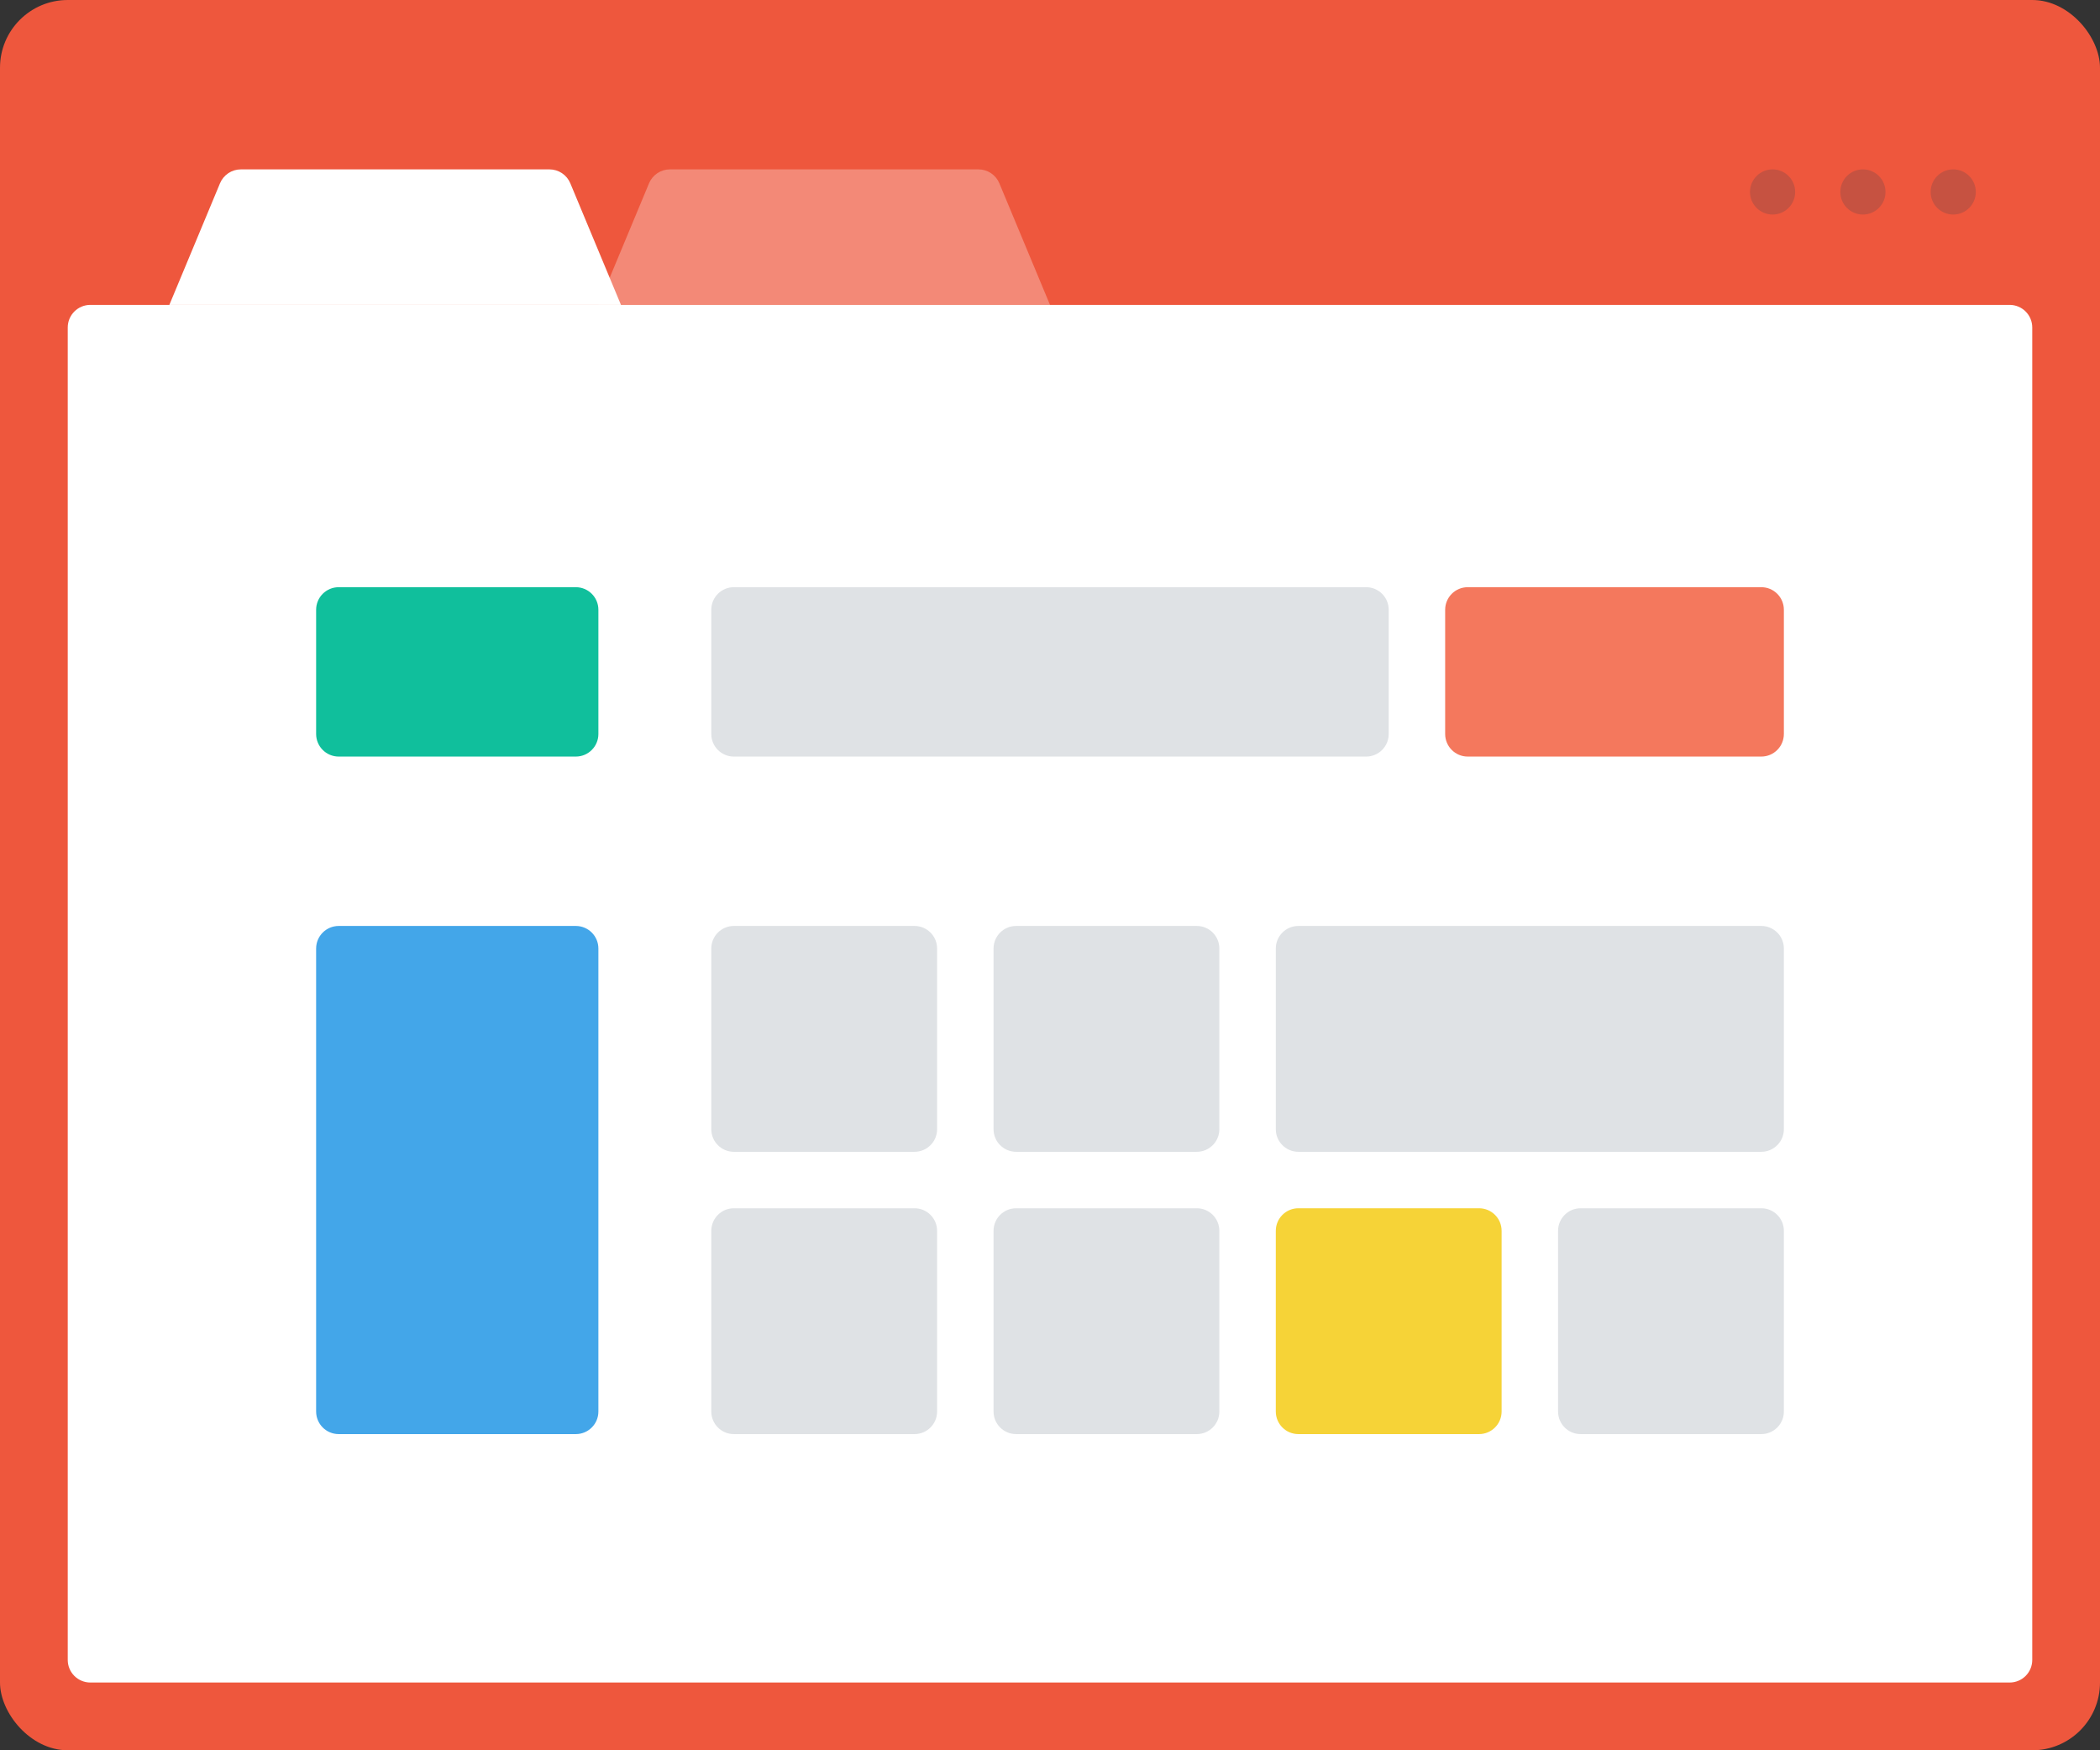 <svg width="186" height="155" viewBox="0 0 186 155" fill="none" xmlns="http://www.w3.org/2000/svg">
<rect x="0" y="0" width="186" height="155" fill="#333333" stroke="none"/>
<rect width="186" height="155" rx="6" fill="#EE573D"/>
<path opacity="0.2" d="M173 19C174.105 19 175 18.105 175 17C175 15.895 174.105 15 173 15C171.895 15 171 15.895 171 17C171 18.105 171.895 19 173 19Z" fill="#293E51"/>
<path opacity="0.2" d="M165 19C166.105 19 167 18.105 167 17C167 15.895 166.105 15 165 15C163.895 15 163 15.895 163 17C163 18.105 163.895 19 165 19Z" fill="#293E51"/>
<path opacity="0.2" d="M157 19C158.105 19 159 18.105 159 17C159 15.895 158.105 15 157 15C155.895 15 155 15.895 155 17C155 18.105 155.895 19 157 19Z" fill="#293E51"/>
<path fill-rule="evenodd" clip-rule="evenodd" d="M8 27H178C178.53 27 179.039 27.211 179.414 27.586C179.789 27.961 180 28.47 180 29V147C180 147.53 179.789 148.039 179.414 148.414C179.039 148.789 178.53 149 178 149H8C7.47 149 6.961 148.789 6.586 148.414C6.211 148.039 6 147.53 6 147V29C6 28.47 6.211 27.961 6.586 27.586C6.961 27.211 7.47 27 8 27Z" fill="white"/>
<path d="M51 52H30C28.895 52 28 52.895 28 54V65C28 66.105 28.895 67 30 67H51C52.105 67 53 66.105 53 65V54C53 52.895 52.105 52 51 52Z" fill="#10BF9C"/>
<path opacity="0.15" d="M121 52H65C63.895 52 63 52.895 63 54V65C63 66.105 63.895 67 65 67H121C122.105 67 123 66.105 123 65V54C123 52.895 122.105 52 121 52Z" fill="#293E51"/>
<path opacity="0.8" d="M51 82H30C28.895 82 28 82.895 28 84V125C28 126.105 28.895 127 30 127H51C52.105 127 53 126.105 53 125V84C53 82.895 52.105 82 51 82Z" fill="#1490E3"/>
<path opacity="0.15" d="M81 82H65C63.895 82 63 82.895 63 84V100C63 101.105 63.895 102 65 102H81C82.105 102 83 101.105 83 100V84C83 82.895 82.105 82 81 82Z" fill="#293E51"/>
<path opacity="0.15" d="M106 82H90C88.895 82 88 82.895 88 84V100C88 101.105 88.895 102 90 102H106C107.105 102 108 101.105 108 100V84C108 82.895 107.105 82 106 82Z" fill="#293E51"/>
<path opacity="0.15" d="M156 82H115C113.895 82 113 82.895 113 84V100C113 101.105 113.895 102 115 102H156C157.105 102 158 101.105 158 100V84C158 82.895 157.105 82 156 82Z" fill="#293E51"/>
<path opacity="0.15" d="M81 107H65C63.895 107 63 107.895 63 109V125C63 126.105 63.895 127 65 127H81C82.105 127 83 126.105 83 125V109C83 107.895 82.105 107 81 107Z" fill="#293E51"/>
<path opacity="0.8" d="M131 107H115C113.895 107 113 107.895 113 109V125C113 126.105 113.895 127 115 127H131C132.105 127 133 126.105 133 125V109C133 107.895 132.105 107 131 107Z" fill="#F3C805"/>
<path opacity="0.15" d="M106 107H90C88.895 107 88 107.895 88 109V125C88 126.105 88.895 127 90 127H106C107.105 127 108 126.105 108 125V109C108 107.895 107.105 107 106 107Z" fill="#293E51"/>
<path opacity="0.15" d="M156 107H140C138.895 107 138 107.895 138 109V125C138 126.105 138.895 127 140 127H156C157.105 127 158 126.105 158 125V109C158 107.895 157.105 107 156 107Z" fill="#293E51"/>
<path opacity="0.8" d="M156 52H130C128.895 52 128 52.895 128 54V65C128 66.105 128.895 67 130 67H156C157.105 67 158 66.105 158 65V54C158 52.895 157.105 52 156 52Z" fill="#F15635"/>
<path fill-rule="evenodd" clip-rule="evenodd" d="M21.333 15H48.667C49.062 15 49.448 15.117 49.776 15.336C50.105 15.555 50.361 15.866 50.513 16.23L55 27H15L19.487 16.23C19.639 15.866 19.895 15.555 20.224 15.336C20.552 15.117 20.938 15 21.333 15Z" fill="white"/>
<path opacity="0.3" fill-rule="evenodd" clip-rule="evenodd" d="M59.333 15H86.667C87.062 15 87.448 15.117 87.776 15.336C88.105 15.555 88.361 15.866 88.513 16.23L93 27H53L57.487 16.23C57.639 15.866 57.895 15.555 58.224 15.336C58.552 15.117 58.938 15 59.333 15Z" fill="white"/>
</svg>
